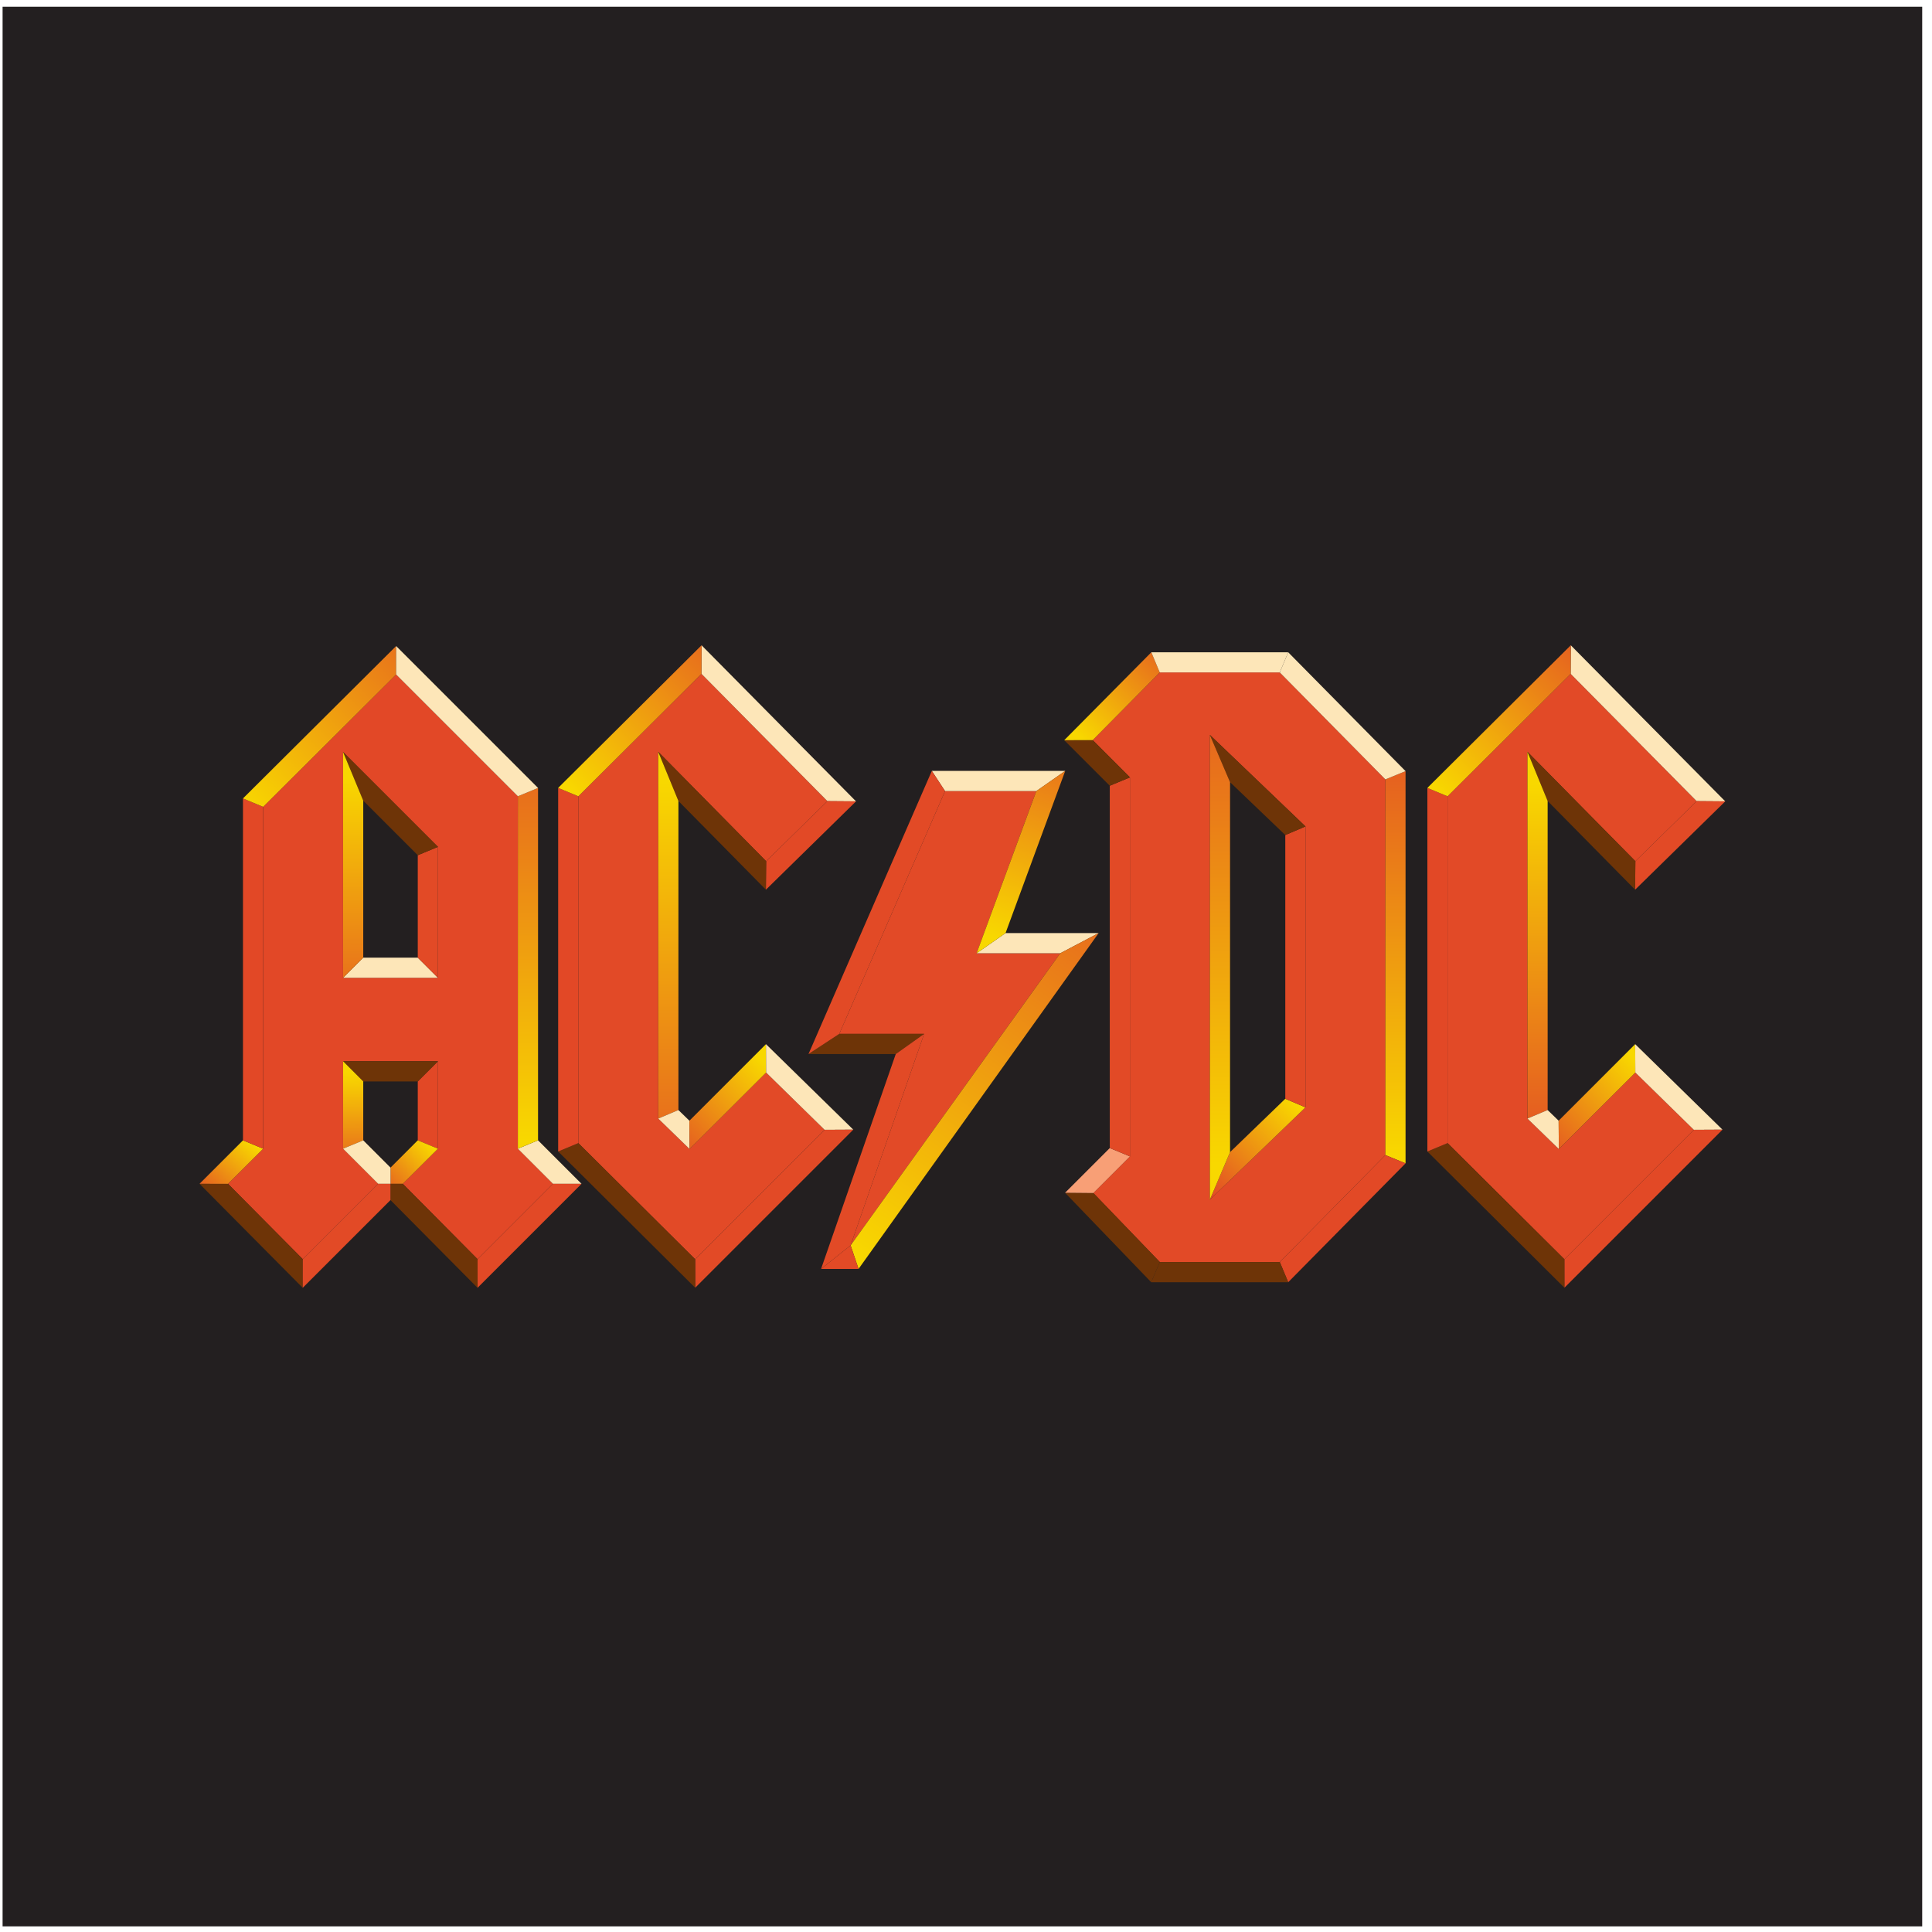 <?xml version="1.0" encoding="UTF-8" standalone="no"?>
<!-- Created with Inkscape (http://www.inkscape.org/) -->

<svg
   xmlns:dc="http://purl.org/dc/elements/1.1/"
   xmlns:cc="http://creativecommons.org/ns#"
   xmlns:rdf="http://www.w3.org/1999/02/22-rdf-syntax-ns#"
   xmlns:svg="http://www.w3.org/2000/svg"
   xmlns="http://www.w3.org/2000/svg"
   xmlns:xlink="http://www.w3.org/1999/xlink"
   xmlns:sodipodi="http://sodipodi.sourceforge.net/DTD/sodipodi-0.dtd"
   xmlns:inkscape="http://www.inkscape.org/namespaces/inkscape"
   id="svg2"
   version="1.1"
   inkscape:version="0.48.4 r9939"
   width="242.5"
   height="242.5"
   xml:space="preserve"
   sodipodi:docname="AC_DC2.svg"><defs
     id="defs6"><linearGradient
       id="linearGradient3908"><stop
         style="stop-color:#e24926;stop-opacity:1;"
         offset="0"
         id="stop3910" /><stop
         style="stop-color:#f8d800;stop-opacity:1;"
         offset="1"
         id="stop3912" /></linearGradient><linearGradient
       inkscape:collect="always"
       xlink:href="#linearGradient3908"
       id="linearGradient3914"
       x1="53.084"
       y1="127.197"
       x2="53.036"
       y2="79.463"
       gradientUnits="userSpaceOnUse" /><linearGradient
       inkscape:collect="always"
       xlink:href="#linearGradient3908"
       id="linearGradient3922"
       x1="47.44"
       y1="135.198"
       x2="24.154"
       y2="113.244"
       gradientUnits="userSpaceOnUse" /><linearGradient
       inkscape:collect="always"
       xlink:href="#linearGradient3908"
       id="linearGradient3930"
       x1="20.039"
       y1="73.371"
       x2="25.238"
       y2="79.326"
       gradientUnits="userSpaceOnUse" /><linearGradient
       inkscape:collect="always"
       xlink:href="#linearGradient3908"
       id="linearGradient3938"
       x1="35.827"
       y1="74.738"
       x2="35.645"
       y2="86.247"
       gradientUnits="userSpaceOnUse" /><linearGradient
       inkscape:collect="always"
       xlink:href="#linearGradient3908"
       id="linearGradient3946"
       x1="37.572"
       y1="74.201"
       x2="43.028"
       y2="79.207"
       gradientUnits="userSpaceOnUse" /><linearGradient
       inkscape:collect="always"
       xlink:href="#linearGradient3908"
       id="linearGradient3954"
       x1="35.67"
       y1="87.514"
       x2="35.408"
       y2="115.926"
       gradientUnits="userSpaceOnUse" /><linearGradient
       inkscape:collect="always"
       xlink:href="#linearGradient3908"
       id="linearGradient3962"
       x1="76.324"
       y1="132.769"
       x2="57.403"
       y2="114.508"
       gradientUnits="userSpaceOnUse" /><linearGradient
       inkscape:collect="always"
       xlink:href="#linearGradient3908"
       id="linearGradient3970"
       x1="67.165"
       y1="68.315"
       x2="67.056"
       y2="115.508"
       gradientUnits="userSpaceOnUse" /><linearGradient
       inkscape:collect="always"
       xlink:href="#linearGradient3908"
       id="linearGradient3978"
       x1="66.855"
       y1="77.958"
       x2="76.573"
       y2="87.444"
       gradientUnits="userSpaceOnUse" /><linearGradient
       inkscape:collect="always"
       xlink:href="#linearGradient3908"
       id="linearGradient3986"
       x1="108.502"
       y1="125.339"
       x2="100.204"
       y2="99.727"
       gradientUnits="userSpaceOnUse" /><linearGradient
       inkscape:collect="always"
       xlink:href="#linearGradient3908"
       id="linearGradient3994"
       x1="117.666"
       y1="113.325"
       x2="86.011"
       y2="67.792"
       gradientUnits="userSpaceOnUse" /><linearGradient
       inkscape:collect="always"
       xlink:href="#linearGradient3908"
       id="linearGradient4002"
       x1="119.315"
       y1="130.492"
       x2="108.627"
       y2="119.701"
       gradientUnits="userSpaceOnUse" /><linearGradient
       inkscape:collect="always"
       xlink:href="#linearGradient3908"
       id="linearGradient4010"
       x1="122.792"
       y1="132.207"
       x2="122.565"
       y2="77.187"
       gradientUnits="userSpaceOnUse" /><linearGradient
       inkscape:collect="always"
       xlink:href="#linearGradient3908"
       id="linearGradient4018"
       x1="120.658"
       y1="74.571"
       x2="129.783"
       y2="83.464"
       gradientUnits="userSpaceOnUse" /><linearGradient
       inkscape:collect="always"
       xlink:href="#linearGradient3908"
       id="linearGradient4026"
       x1="140.298"
       y1="124.03"
       x2="140.07"
       y2="78.022"
       gradientUnits="userSpaceOnUse" /><linearGradient
       inkscape:collect="always"
       xlink:href="#linearGradient3908"
       id="linearGradient4034"
       x1="161.471"
       y1="131.583"
       x2="144.566"
       y2="114.39"
       gradientUnits="userSpaceOnUse" /><linearGradient
       inkscape:collect="always"
       xlink:href="#linearGradient3908"
       id="linearGradient4042"
       x1="154.565"
       y1="76.022"
       x2="154.694"
       y2="115.271"
       gradientUnits="userSpaceOnUse" /><linearGradient
       inkscape:collect="always"
       xlink:href="#linearGradient3908"
       id="linearGradient4050"
       x1="154.136"
       y1="78.077"
       x2="164.092"
       y2="87.682"
       gradientUnits="userSpaceOnUse" /></defs><sodipodi:namedview
     pagecolor="#ffffff"
     bordercolor="#666666"
     borderopacity="1"
     objecttolerance="10"
     gridtolerance="10"
     guidetolerance="10"
     inkscape:pageopacity="0"
     inkscape:pageshadow="2"
     inkscape:window-width="950"
     inkscape:window-height="908"
     id="namedview4"
     showgrid="false"
     inkscape:zoom="4.16"
     inkscape:cx="71.753655"
     inkscape:cy="121.19369"
     inkscape:window-x="0"
     inkscape:window-y="24"
     inkscape:window-maximized="0"
     inkscape:current-layer="g10" /><g
     id="g10"
     inkscape:groupmode="layer"
     inkscape:label="ink_ext_XXXXXX"
     transform="matrix(1.25,0,0,-1.25,0,242.5)"><path
       inkscape:connector-curvature="0"
       id="path14"
       style="fill:#231f20;fill-opacity:1;fill-rule:evenodd;stroke:none"
       d="m 0.26,0.567 192.756,0 0,192.756 -192.756,0 0,-192.756 z" /><path
       inkscape:connector-curvature="0"
       id="path16"
       style="fill:#e24a27;fill-opacity:1;fill-rule:evenodd;stroke:none"
       d="m 70.435,126.337 -12.362,-12.296 0,-34.825 11.73,-11.663 12.999,12.999 -5.873,5.752 -7.682,-7.682 -3.15,3.059 0,36.825 10.834,-10.984 6.154,6.032 -12.651,12.783" /><path
       inkscape:connector-curvature="0"
       id="path18"
       style="fill:#e24a27;fill-opacity:1;fill-rule:evenodd;stroke:none"
       d="m 98.067,98.279 5.992,16.284 -9.163,0 -10.62,-24.379 8.519,0 -7.382,-21.239 21.048,29.334 -8.394,0" /><path
       inkscape:connector-curvature="0"
       id="path20"
       style="fill:#e24a27;fill-opacity:1;fill-rule:evenodd;stroke:none"
       d="m 139.112,115.737 -10.605,10.74 -12.054,0 -6.73,-6.795 3.74,-3.741 0,-38.061 -3.676,-3.677 6.672,-6.929 12.048,0 10.605,10.74 0,37.723 z m -17.624,-42.2 0,46.667 9.599,-9.189 0,-28.208 -9.599,-9.27" /><path
       inkscape:connector-curvature="0"
       id="path22"
       style="fill:#e24827;fill-opacity:1;fill-rule:evenodd;stroke:none"
       d="m 52.001,78.656 0,35.388 -12.225,12.226 -13.352,-13.285 0,-34.328 -3.529,-3.529 7.509,-7.57 7.572,7.572 -3.527,3.527 0,8.78 9.527,0 0,-8.78 -3.529,-3.529 7.509,-7.57 7.572,7.572 -3.527,3.527 z m -17.552,17.157 0,22.677 9.527,-9.527 0,-13.15 -9.527,0" /><path
       inkscape:connector-curvature="0"
       id="path24"
       style="fill:#fde6b8;fill-opacity:1;fill-rule:evenodd;stroke:none"
       d="m 41.95,97.838 2.026,-2.025 -9.527,0 2.026,2.025 5.475,0" /><path
       inkscape:connector-curvature="0"
       id="path26"
       style="fill:#e24a26;fill-opacity:1;fill-rule:evenodd;stroke:none"
       d="m 41.95,97.838 2.026,-2.025 0,13.15 -2.026,-0.84 0,-10.285" /><path
       inkscape:connector-curvature="0"
       id="path28"
       style="fill:#6e3407;fill-opacity:1;fill-rule:evenodd;stroke:none"
       d="m 41.95,108.123 2.026,0.84 -9.527,9.527 2.026,-4.89 5.475,-5.477" /><path
       inkscape:connector-curvature="0"
       id="path30"
       style="fill:url(#linearGradient3954);fill-opacity:1;fill-rule:evenodd;stroke:none"
       d="m 36.475,97.838 -2.026,-2.025 0,22.677 2.026,-4.89 0,-15.762" /><path
       inkscape:connector-curvature="0"
       id="path32"
       style="fill:#fde6b8;fill-opacity:1;fill-rule:evenodd;stroke:none"
       d="m 58.393,75.128 -2.865,0 -3.527,3.527 2.026,0.839 4.366,-4.366" /><path
       inkscape:connector-curvature="0"
       id="path34"
       style="fill:#e24926;fill-opacity:1;fill-rule:evenodd;stroke:none"
       d="m 58.393,75.128 -2.865,0 -7.572,-7.572 -0.006,-2.871 10.443,10.443" /><path
       inkscape:connector-curvature="0"
       id="path36"
       style="fill:#e24826;fill-opacity:1;fill-rule:evenodd;stroke:none"
       d="m 41.95,79.494 2.026,-0.839 0,8.78 -2.026,-2.026 0,-5.915" /><path
       inkscape:connector-curvature="0"
       id="path38"
       style="fill:#6e3407;fill-opacity:1;fill-rule:evenodd;stroke:none"
       d="m 41.95,85.409 2.026,2.026 -9.527,0 2.026,-2.026 5.475,0" /><path
       inkscape:connector-curvature="0"
       id="path40"
       style="fill:url(#linearGradient3938);fill-opacity:1;fill-rule:evenodd;stroke:none"
       d="m 36.475,79.494 -2.026,-0.839 0,8.78 2.026,-2.026 0,-5.915" /><path
       inkscape:connector-curvature="0"
       id="path42"
       style="fill:#6e3407;fill-opacity:1;fill-rule:evenodd;stroke:none"
       d="m 30.397,64.685 0.006,2.871 -7.509,7.57 -2.859,0.006 10.361,-10.447" /><path
       inkscape:connector-curvature="0"
       id="path44"
       style="fill:url(#linearGradient3930);fill-opacity:1;fill-rule:evenodd;stroke:none"
       d="m 20.036,75.132 2.859,-0.006 3.529,3.529 -2.025,0.839 -4.362,-4.362" /><path
       inkscape:connector-curvature="0"
       id="path46"
       style="fill:#e24826;fill-opacity:1;fill-rule:evenodd;stroke:none"
       d="m 24.398,79.494 2.025,-0.839 0,34.328 -2.025,0.842 0,-34.332" /><path
       inkscape:connector-curvature="0"
       id="path48"
       style="fill:url(#linearGradient3914);fill-opacity:1;fill-rule:evenodd;stroke:none"
       d="m 52.001,78.656 2.026,0.839 0,35.387 -2.026,-0.838 0,-35.388" /><path
       inkscape:connector-curvature="0"
       id="path50"
       style="fill:url(#linearGradient4018);fill-opacity:1;fill-rule:evenodd;stroke:none"
       d="m 123.514,78.31 -2.026,-4.773 9.599,9.27 -2.026,0.861 -5.547,-5.357" /><path
       inkscape:connector-curvature="0"
       id="path52"
       style="fill:#e24a26;fill-opacity:1;fill-rule:evenodd;stroke:none"
       d="m 129.061,83.668 2.026,-0.861 0,28.208 -2.026,-0.865 0,-26.482" /><path
       inkscape:connector-curvature="0"
       id="path54"
       style="fill:#6e3407;fill-opacity:1;fill-rule:evenodd;stroke:none"
       d="m 129.061,110.15 2.026,0.865 -9.599,9.189 2.026,-4.744 5.547,-5.31" /><path
       inkscape:connector-curvature="0"
       id="path56"
       style="fill:url(#linearGradient4010);fill-opacity:1;fill-rule:evenodd;stroke:none"
       d="m 123.514,78.31 -2.026,-4.773 0,46.667 2.026,-4.744 0,-37.15" /><path
       inkscape:connector-curvature="0"
       id="path58"
       style="fill:url(#linearGradient4026);fill-opacity:1;fill-rule:evenodd;stroke:none"
       d="m 141.137,77.182 -2.025,0.832 0,37.723 2.025,0.832 0,-39.387" /><path
       inkscape:connector-curvature="0"
       id="path60"
       style="fill:#e24926;fill-opacity:1;fill-rule:evenodd;stroke:none"
       d="m 129.354,65.248 -0.847,2.026 10.605,10.74 2.025,-0.832 -11.783,-11.934" /><path
       inkscape:connector-curvature="0"
       id="path62"
       style="fill:#6e3407;fill-opacity:1;fill-rule:evenodd;stroke:none"
       d="m 115.597,65.248 0.862,2.026 12.048,0 0.847,-2.026 -13.757,0" /><path
       inkscape:connector-curvature="0"
       id="path64"
       style="fill:#6e3407;fill-opacity:1;fill-rule:evenodd;stroke:none"
       d="m 115.597,65.248 0.862,2.026 -6.672,6.929 -2.839,0.026 8.649,-8.981" /><path
       inkscape:connector-curvature="0"
       id="path66"
       style="fill:#f89f76;fill-opacity:1;fill-rule:evenodd;stroke:none"
       d="m 111.438,78.719 2.025,-0.839 -3.676,-3.677 -2.839,0.026 4.49,4.49" /><path
       inkscape:connector-curvature="0"
       id="path68"
       style="fill:#e24a26;fill-opacity:1;fill-rule:evenodd;stroke:none"
       d="m 111.438,78.719 2.025,-0.839 0,38.061 -2.025,-0.839 0,-36.383" /><path
       inkscape:connector-curvature="0"
       id="path70"
       style="fill:#6e3407;fill-opacity:1;fill-rule:evenodd;stroke:none"
       d="m 111.438,115.102 2.025,0.839 -3.74,3.741 -2.859,-0.007 4.574,-4.573" /><path
       inkscape:connector-curvature="0"
       id="path72"
       style="fill:url(#linearGradient4002);fill-opacity:1;fill-rule:evenodd;stroke:none"
       d="m 106.864,119.675 2.859,0.007 6.73,6.795 -0.844,2.025 -8.745,-8.827" /><path
       inkscape:connector-curvature="0"
       id="path74"
       style="fill:#fde6b8;fill-opacity:1;fill-rule:evenodd;stroke:none"
       d="m 129.354,128.502 -0.847,-2.025 -12.054,0 -0.844,2.025 13.745,0" /><path
       inkscape:connector-curvature="0"
       id="path76"
       style="fill:#fde6b8;fill-opacity:1;fill-rule:evenodd;stroke:none"
       d="m 141.137,116.569 -2.025,-0.832 -10.605,10.74 0.847,2.025 11.783,-11.933" /><path
       inkscape:connector-curvature="0"
       id="path78"
       style="fill:#fde6b8;fill-opacity:1;fill-rule:evenodd;stroke:none"
       d="m 110.319,100.305 -3.858,-2.026 -8.394,0 2.904,2.026 9.348,0" /><path
       inkscape:connector-curvature="0"
       id="path80"
       style="fill:#6e3407;fill-opacity:1;fill-rule:evenodd;stroke:none"
       d="m 89.946,88.158 2.849,2.026 -8.519,0 -3.092,-2.026 8.762,0" /><path
       inkscape:connector-curvature="0"
       id="path82"
       style="fill:#fde6b8;fill-opacity:1;fill-rule:evenodd;stroke:none"
       d="m 106.963,116.589 -2.904,-2.026 -9.163,0 -1.327,2.026 13.395,0" /><path
       inkscape:connector-curvature="0"
       id="path84"
       style="fill:url(#linearGradient3986);fill-opacity:1;fill-rule:evenodd;stroke:none"
       d="m 100.971,100.305 -2.904,-2.026 5.992,16.284 2.904,2.026 -5.992,-16.284" /><path
       inkscape:connector-curvature="0"
       id="path86"
       style="fill:#fde6b8;fill-opacity:1;fill-rule:evenodd;stroke:none"
       d="m 85.958,113.532 -2.872,0.022 -12.651,12.783 0.011,2.868 15.512,-15.673" /><path
       inkscape:connector-curvature="0"
       id="path88"
       style="fill:#e24926;fill-opacity:1;fill-rule:evenodd;stroke:none"
       d="m 85.958,113.532 -2.872,0.022 -6.154,-6.032 -0.024,-2.861 9.05,8.871" /><path
       inkscape:connector-curvature="0"
       id="path90"
       style="fill:#6e3407;fill-opacity:1;fill-rule:evenodd;stroke:none"
       d="m 76.908,104.661 0.024,2.861 -10.834,10.984 2.026,-4.938 8.784,-8.907" /><path
       inkscape:connector-curvature="0"
       id="path92"
       style="fill:url(#linearGradient3970);fill-opacity:1;fill-rule:evenodd;stroke:none"
       d="m 68.123,82.537 -2.026,-0.857 0,36.825 2.026,-4.938 0,-31.031" /><path
       inkscape:connector-curvature="0"
       id="path94"
       style="fill:#fde6b8;fill-opacity:1;fill-rule:evenodd;stroke:none"
       d="m 69.226,81.466 0.021,-2.845 -3.15,3.059 2.026,0.857 1.103,-1.071" /><path
       inkscape:connector-curvature="0"
       id="path96"
       style="fill:url(#linearGradient3978);fill-opacity:1;fill-rule:evenodd;stroke:none"
       d="m 69.226,81.466 0.021,-2.845 7.682,7.682 -0.015,2.85 -7.688,-7.688" /><path
       inkscape:connector-curvature="0"
       id="path98"
       style="fill:#fde6b8;fill-opacity:1;fill-rule:evenodd;stroke:none"
       d="m 85.682,80.566 -2.88,-0.015 -5.873,5.752 -0.015,2.85 8.768,-8.587" /><path
       inkscape:connector-curvature="0"
       id="path100"
       style="fill:#e24a26;fill-opacity:1;fill-rule:evenodd;stroke:none"
       d="m 85.682,80.566 -2.88,-0.015 -12.999,-12.999 0.004,-2.861 15.875,15.875" /><path
       inkscape:connector-curvature="0"
       id="path102"
       style="fill:#6e3407;fill-opacity:1;fill-rule:evenodd;stroke:none"
       d="m 69.807,64.691 -0.004,2.861 -11.73,11.663 -2.025,-0.842 13.759,-13.682" /><path
       inkscape:connector-curvature="0"
       id="path104"
       style="fill:#e24826;fill-opacity:1;fill-rule:evenodd;stroke:none"
       d="m 56.047,78.373 2.025,0.842 0,34.825 -2.025,0.843 0,-36.511" /><path
       inkscape:connector-curvature="0"
       id="path106"
       style="fill:url(#linearGradient3962);fill-opacity:1;fill-rule:evenodd;stroke:none"
       d="m 70.446,129.205 -0.011,-2.868 -12.362,-12.296 -2.025,0.843 14.399,14.321" /><path
       inkscape:connector-curvature="0"
       id="path108"
       style="fill:#e24a27;fill-opacity:1;fill-rule:evenodd;stroke:none"
       d="m 157.716,126.337 -12.362,-12.296 0,-34.825 11.731,-11.663 12.999,12.999 -5.873,5.752 -7.682,-7.682 -3.15,3.059 0,36.825 10.835,-10.984 6.154,6.032 -12.652,12.783" /><path
       inkscape:connector-curvature="0"
       id="path110"
       style="fill:#fde6b8;fill-opacity:1;fill-rule:evenodd;stroke:none"
       d="m 173.24,113.532 -2.872,0.022 -12.652,12.783 0.012,2.868 15.512,-15.673" /><path
       inkscape:connector-curvature="0"
       id="path112"
       style="fill:#e24a26;fill-opacity:1;fill-rule:evenodd;stroke:none"
       d="m 173.24,113.532 -2.872,0.022 -6.154,-6.032 -0.025,-2.861 9.051,8.871" /><path
       inkscape:connector-curvature="0"
       id="path114"
       style="fill:#6e3407;fill-opacity:1;fill-rule:evenodd;stroke:none"
       d="m 164.189,104.661 0.025,2.861 -10.835,10.984 2.026,-4.938 8.784,-8.907" /><path
       inkscape:connector-curvature="0"
       id="path116"
       style="fill:url(#linearGradient4042);fill-opacity:1;fill-rule:evenodd;stroke:none"
       d="m 155.405,82.537 -2.026,-0.857 0,36.825 2.026,-4.938 0,-31.031" /><path
       inkscape:connector-curvature="0"
       id="path118"
       style="fill:#fde6b8;fill-opacity:1;fill-rule:evenodd;stroke:none"
       d="m 156.508,81.466 0.021,-2.845 -3.15,3.059 2.026,0.857 1.103,-1.071" /><path
       inkscape:connector-curvature="0"
       id="path120"
       style="fill:url(#linearGradient4050);fill-opacity:1;fill-rule:evenodd;stroke:none"
       d="m 156.508,81.466 0.021,-2.845 7.682,7.682 -0.016,2.85 -7.687,-7.688" /><path
       inkscape:connector-curvature="0"
       id="path122"
       style="fill:#fde6b8;fill-opacity:1;fill-rule:evenodd;stroke:none"
       d="m 172.963,80.566 -2.879,-0.015 -5.873,5.752 -0.016,2.85 8.768,-8.587" /><path
       inkscape:connector-curvature="0"
       id="path124"
       style="fill:#e24926;fill-opacity:1;fill-rule:evenodd;stroke:none"
       d="m 172.963,80.566 -2.879,-0.015 -12.999,-12.999 0.003,-2.861 15.875,15.875" /><path
       inkscape:connector-curvature="0"
       id="path126"
       style="fill:#6e3407;fill-opacity:1;fill-rule:evenodd;stroke:none"
       d="m 157.088,64.691 -0.003,2.861 -11.731,11.663 -2.025,-0.842 13.759,-13.682" /><path
       inkscape:connector-curvature="0"
       id="path128"
       style="fill:#e24826;fill-opacity:1;fill-rule:evenodd;stroke:none"
       d="m 143.329,78.373 2.025,0.842 0,34.825 -2.025,0.843 0,-36.511" /><path
       inkscape:connector-curvature="0"
       id="path130"
       style="fill:url(#linearGradient4034);fill-opacity:1;fill-rule:evenodd;stroke:none"
       d="m 157.728,129.205 -0.012,-2.868 -12.362,-12.296 -2.025,0.843 14.399,14.321" /><path
       inkscape:connector-curvature="0"
       id="path132"
       style="fill:url(#linearGradient3922);fill-opacity:1;fill-rule:evenodd;stroke:none"
       d="m 26.423,112.984 -2.025,0.842 15.381,15.303 -0.003,-2.86 -13.352,-13.285" /><path
       inkscape:connector-curvature="0"
       id="path134"
       style="fill:#fde6b8;fill-opacity:1;fill-rule:evenodd;stroke:none"
       d="m 52.001,114.043 2.026,0.838 -14.248,14.248 -0.003,-2.86 12.225,-12.226" /><path
       inkscape:connector-curvature="0"
       id="path136"
       style="fill:url(#linearGradient3994);fill-opacity:1;fill-rule:evenodd;stroke:none"
       d="M 85.413,68.945 86.211,66.583 110.319,100.305 106.461,98.279 85.413,68.945" /><path
       inkscape:connector-curvature="0"
       id="path138"
       style="fill:#e24a26;fill-opacity:1;fill-rule:evenodd;stroke:none"
       d="m 85.413,68.945 -2.966,-2.362 7.499,21.575 2.849,2.026 -7.382,-21.239" /><path
       inkscape:connector-curvature="0"
       id="path140"
       style="fill:#e24a26;fill-opacity:1;fill-rule:evenodd;stroke:none"
       d="M 84.276,90.184 81.184,88.158 93.568,116.589 94.896,114.563 84.276,90.184" /><path
       inkscape:connector-curvature="0"
       id="path142"
       style="fill:#e24a26;fill-opacity:1;fill-rule:evenodd;stroke:none"
       d="m 82.447,66.583 3.764,0 -0.798,2.362 -2.966,-2.362" /><path
       inkscape:connector-curvature="0"
       id="path144"
       style="fill:url(#linearGradient3946);fill-opacity:1;fill-rule:evenodd;stroke:none"
       d="m 40.446,75.128 0.002,-0.002 3.529,3.529 -2.026,0.839 -2.737,-2.738 0,-1.63 1.233,0.002" /><path
       inkscape:connector-curvature="0"
       id="path146"
       style="fill:#fde6b8;fill-opacity:1;fill-rule:evenodd;stroke:none"
       d="m 37.976,75.128 -3.527,3.527 2.026,0.839 2.738,-2.738 0,-1.63 -1.237,0.002" /><path
       inkscape:connector-curvature="0"
       id="path148"
       style="fill:#6e3407;fill-opacity:1;fill-rule:evenodd;stroke:none"
       d="m 40.446,75.127 -1.236,-0.001 0,-1.629 8.74,-8.812 0.006,2.871 -7.511,7.571" /><path
       inkscape:connector-curvature="0"
       id="path150"
       style="fill:#e24a26;fill-opacity:1;fill-rule:evenodd;stroke:none"
       d="m 30.404,67.556 -0.006,-2.871 8.812,8.812 0,1.629 -1.234,0.002 -7.572,-7.572" /></g></svg>